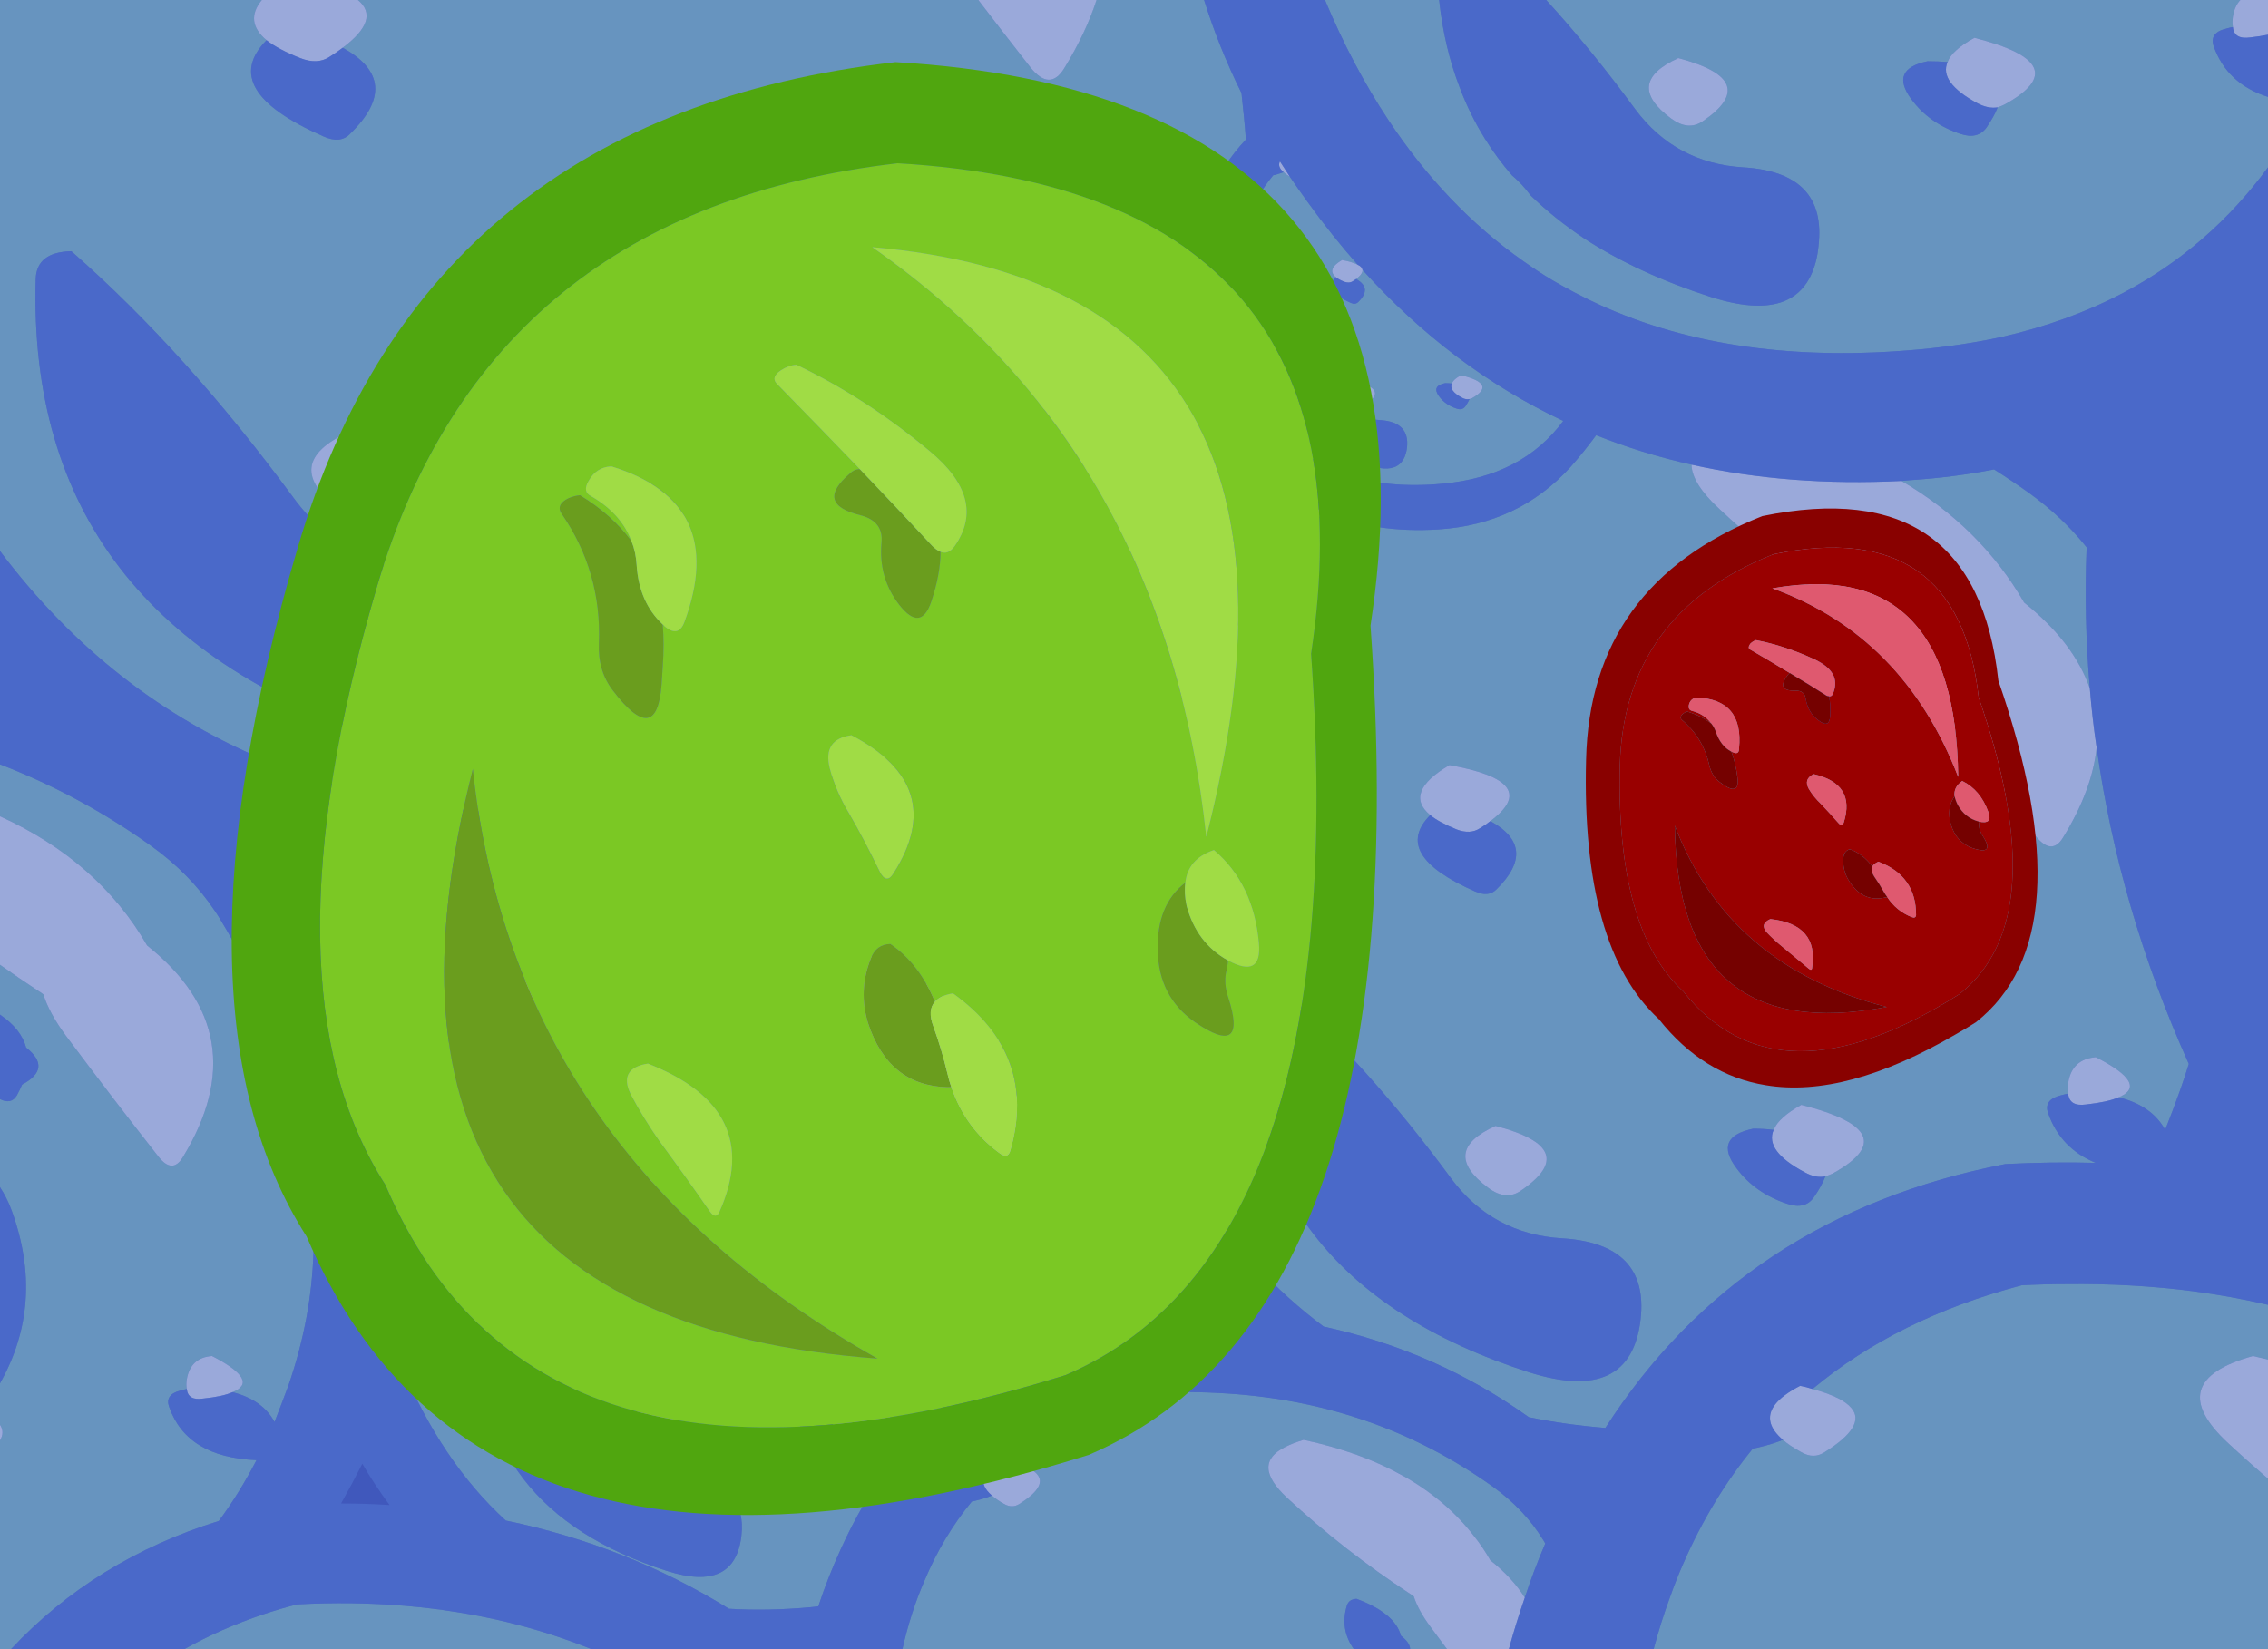 <?xml version="1.0" encoding="utf-8"?>
<!-- Generator: Adobe Illustrator 16.0.0, SVG Export Plug-In . SVG Version: 6.00 Build 0)  -->
<!DOCTYPE svg PUBLIC "-//W3C//DTD SVG 1.1//EN" "http://www.w3.org/Graphics/SVG/1.1/DTD/svg11.dtd">
<svg version="1.1" id="Selected_Items" xmlns="http://www.w3.org/2000/svg" xmlns:xlink="http://www.w3.org/1999/xlink" x="0px"
	 y="0px" width="550px" height="400px" viewBox="0 0 550 400" enable-background="new 0 0 550 400" xml:space="preserve">
<rect fill="#4058BC" width="550" height="400"/>
<g id="thumbnail">
	<g id="Layer_3_1_">
		<path fill-rule="evenodd" clip-rule="evenodd" fill="#8ED0C2" fill-opacity="0.502" d="M486.291,282.341
			c7.447-0.386,14.77-0.482,21.961-0.288c-5.7-2.316-9.556-6.329-11.564-12.049c-0.778-2.186,0.259-3.632,3.108-4.337
			c0.714-0.194,1.299-0.32,1.75-0.389c-0.192-0.771-0.192-1.638,0-2.602c0.585-3.855,2.819-5.943,6.706-6.266
			c8.68,4.436,10.528,7.682,5.54,9.737c5.375,1.348,9.133,3.983,11.271,7.905c1.229-3.086,2.43-6.266,3.597-9.546
			c0.776-2.183,1.49-4.337,2.14-6.458c-11.274-25.124-18.726-50.699-22.352-76.725c-0.713,6.875-3.4,14.105-8.066,21.688
			c-1.814,3.086-4.018,3.054-6.608-0.098c-8.032-10.343-16.229-21.14-24.587-32.387c-3.045-4.049-5.087-7.775-6.121-11.179
			c-0.518-0.388-1.004-0.741-1.457-1.063c-16.066-10.474-30.937-22.071-44.604-34.794c-4.471-4.115-6.739-7.711-6.804-10.798
			c-8.032-1.799-15.741-4.175-23.129-7.133c-1.879,2.572-3.951,5.142-6.218,7.711c-8.423,9.256-19.081,14.298-31.972,15.133
			c-10.172,0.644-19.305-0.705-27.405-4.048c-0.58,0.386-1.229,0.804-1.943,1.255c-1.23,0.834-2.523,1.091-3.887,0.771
			c-9.976,18.827-23.03,37.173-39.161,55.036c-0.066,0.129-0.162,0.226-0.291,0.29c-4.082,19.022-6.286,37.658-6.608,55.906
			c-0.065,0.517-0.099,0.998-0.099,1.445c0,4.949,1.036,10.025,3.111,15.232c5.117,12.98,11.109,24.579,17.978,34.795
			c8.68,13.109,18.818,24.003,30.415,32.679c18.27,3.981,34.855,11.309,49.756,21.976c5.962,1.221,12.147,2.09,18.561,2.604
			C411.399,311.965,443.726,290.63,486.291,282.341z M438.673,162.723c0.517-1.545,1.686-2.38,3.499-2.508
			c9.328,3.472,14.737,7.97,16.229,13.494c4.726,3.663,4.372,6.94-1.07,9.832c-0.388,0.838-0.874,1.802-1.458,2.892
			c-1.166,1.927-2.949,2.121-5.345,0.578C439.839,180.073,435.887,171.974,438.673,162.723z M425.165,273.762
			c1.748,0,3.401,0.098,4.956,0.292c0.778-1.994,3.015-4.018,6.706-6.075c17.296,4.371,19.824,9.93,7.578,16.678
			c-0.58,0.256-1.165,0.481-1.748,0.672c-0.583,1.543-1.523,3.246-2.818,5.111c-1.424,1.99-3.564,2.504-6.413,1.54
			c-5.248-1.733-9.363-4.626-12.343-8.675C417.325,278.291,418.688,275.111,425.165,273.762z M368.802,288.8
			c-2.396,1.67-5.02,1.446-7.87-0.676c-7.968-5.91-7.387-10.924,1.75-15.034C376.802,276.751,378.845,281.988,368.802,288.8z
			 M351.507,185.564c15.156,2.702,18.463,7.229,9.91,13.593c7.84,4.306,8.325,9.833,1.458,16.58
			c-1.298,1.284-3.014,1.445-5.151,0.482c-13.604-5.978-17.233-12.149-10.883-18.508C342.434,194.049,343.99,190,351.507,185.564z
			 M397.858,319.933c-1.556,13.816-10.56,18.12-27.015,12.919c-46.971-15.103-69.807-44.821-68.511-89.161
			c0.064-3.474,2.333-5.271,6.802-5.401c14.771,12.982,29.024,28.823,42.759,47.521c6.737,9.062,15.775,13.913,27.112,14.557
			C392.936,301.267,399.218,307.789,397.858,319.933z"/>
		<path fill-rule="evenodd" clip-rule="evenodd" fill="#8ED0C2" fill-opacity="0.502" d="M75.521,289.088
			c-0.194-1.992-0.422-3.95-0.681-5.878c-2.981-21.72-10.204-41.93-21.67-60.631c-0.389-0.643-0.811-1.284-1.264-1.928
			c-3.951-5.849-9.004-10.989-15.159-15.424C25.233,196.983,12.978,190.386,0,185.389v12.6c15.94,7.267,27.843,17.705,35.679,31.337
			c17.945,14.265,20.829,31.393,8.648,51.375c-1.685,2.765-3.659,2.699-5.927-0.192c-7.322-9.317-14.771-19.052-22.351-29.207
			c-2.722-3.662-4.567-7.035-5.539-10.121c-0.39-0.319-0.811-0.607-1.263-0.864c-3.136-2.055-6.211-4.165-9.247-6.313v12.092
			c3.429,2.339,5.545,5.006,6.331,8.005c4.275,3.342,3.952,6.329-0.972,8.963c-0.325,0.77-0.745,1.64-1.264,2.604
			c-0.913,1.526-2.278,1.831-4.095,0.917v21.362c1.129,1.729,2.088,3.606,2.832,5.673C8.283,308.581,7.323,322.541,0,335.51v10.06
			c0.797,1.204,0.801,2.473,0,3.806V400h2.671c13.563-14.481,30.359-24.852,50.401-31.102c3.368-4.561,6.415-9.478,9.135-14.748
			c-11.273-0.449-18.333-4.753-21.185-12.916c-0.713-1.992,0.194-3.308,2.721-3.952c0.647-0.193,1.167-0.319,1.555-0.386
			c-0.13-0.704-0.13-1.476,0-2.312c0.583-3.535,2.624-5.43,6.122-5.689c7.838,4.05,9.491,6.974,4.957,8.775
			c4.859,1.22,8.26,3.63,10.204,7.229c1.102-2.829,2.202-5.721,3.304-8.675c1.943-5.594,3.432-11.215,4.47-16.868
			C76.168,309.396,76.557,299.305,75.521,289.088z"/>
		<path fill-rule="evenodd" clip-rule="evenodd" fill="#8ED0C2" fill-opacity="0.502" d="M492.022,119.537
			c-2.787-1.991-5.604-3.886-8.453-5.685c-6.545,1.284-13.313,2.151-20.31,2.603c-0.713,0.063-1.427,0.127-2.14,0.19
			c12.83,7.521,22.74,17.351,29.736,29.498c8.032,6.425,13.347,13.365,15.938,20.818c-0.972-11.308-1.231-22.715-0.775-34.219
			C502.131,127.86,497.466,123.459,492.022,119.537z"/>
		<path fill-rule="evenodd" clip-rule="evenodd" fill="#8ED0C2" fill-opacity="0.502" d="M325.462,63.053
			c1.686,0.322,2.946,0.708,3.788,1.159c-4.209-4.757-8.26-9.834-12.146-15.229c-1.491-2.058-2.916-4.082-4.274-6.075l-0.099-0.096
			c-0.646-0.386-1.132-0.738-1.459-1.058c-0.518,0.19-1.198,0.416-2.038,0.672c-0.194,0-0.356,0.033-0.485,0.099
			c-2.854,3.405-5.086,7.422-6.707,12.049c-0.776,2.055-1.424,4.208-1.944,6.458c-1.489,6.811-2.3,13.495-2.429,20.049v0.094
			c0,1.671,0.356,3.374,1.07,5.108c5.182,13.111,12.926,22.106,23.224,26.989c1.362,0.644,2.756,1.223,4.18,1.738
			c6.866,2.376,14.737,3.147,23.614,2.311c12.892-1.157,22.674-6.232,29.347-15.229c-18.141-8.546-34.368-20.755-48.685-36.628
			c0.062,0.644-0.454,1.382-1.555,2.217c2.657,1.479,2.815,3.342,0.485,5.59c-0.455,0.452-1.036,0.515-1.75,0.193
			c-4.6-2.055-5.83-4.145-3.693-6.265C322.416,65.914,322.934,64.532,325.462,63.053z M350.437,92.934
			c0.583,0,1.132,0.033,1.649,0.096c0.259-0.706,1.007-1.38,2.236-2.024c5.896,1.415,6.769,3.28,2.623,5.591
			c-0.193,0.065-0.387,0.129-0.58,0.193c-0.262,0.578-0.584,1.159-0.973,1.735c-0.52,0.708-1.232,0.901-2.139,0.581
			c-1.812-0.581-3.24-1.575-4.276-2.99C347.748,94.446,348.234,93.385,350.437,92.934z M329.25,92.647
			c4.795,1.284,5.475,3.084,2.042,5.396c-0.777,0.515-1.651,0.419-2.623-0.289C325.947,95.762,326.142,94.06,329.25,92.647z
			 M325.655,96.984c1.229,1.669,2.688,2.923,4.374,3.757c1.423,0.708,3.014,1.094,4.762,1.157c4.728,0.322,6.864,2.539,6.413,6.653
			c-0.583,4.69-3.63,6.136-9.133,4.337c-3.111-0.964-5.896-2.122-8.359-3.473c-10.3-5.717-15.256-14.618-14.869-26.697
			c0-1.157,0.779-1.768,2.335-1.834C316.165,85.256,320.99,90.62,325.655,96.984z"/>
		<path fill-rule="evenodd" clip-rule="evenodd" fill="#8ED0C2" fill-opacity="0.502" d="M326.627,389.43
			c0.322-1.027,1.102-1.574,2.333-1.636c6.22,2.31,9.814,5.302,10.786,8.963c1.479,1.138,2.209,2.218,2.212,3.243h8.955
			c-1.321-1.77-2.646-3.559-3.976-5.365c-2.01-2.697-3.369-5.171-4.082-7.423c-0.323-0.256-0.646-0.481-0.973-0.674
			c-10.689-7.003-20.601-14.748-29.733-23.229c-5.896-5.462-6.059-9.573-0.485-12.337c1.229-0.644,2.72-1.222,4.467-1.734
			c18.66,3.982,32.46,11.791,41.399,23.422c1.424,1.8,2.722,3.728,3.887,5.783c3.561,2.828,6.347,5.848,8.357,9.06
			c1.426-4.367,3.077-8.74,4.955-13.109c-0.128-0.32-0.292-0.608-0.485-0.867c-2.979-4.884-6.996-9.157-12.048-12.821
			c-19.501-14.006-41.757-21.619-66.763-22.844c-3.369-0.189-6.802-0.256-10.301-0.189c-2.074,0-4.145,0.062-6.219,0.189
			c-9.006,2.38-17.006,5.688-24.004,9.932c-3.434,1.989-6.639,4.237-9.619,6.747c8.488,2.31,9.133,5.718,1.943,10.215
			c-1.165,0.771-2.43,0.771-3.79,0c-1.232-0.706-2.204-1.38-2.916-2.021c-1.038,0.449-2.367,0.864-3.984,1.252
			c-0.327,0.063-0.617,0.127-0.875,0.193c-4.663,5.654-8.488,12.049-11.466,19.178c-2.245,5.131-4.025,10.686-5.369,16.645h109.485
			C326.031,396.771,325.464,393.249,326.627,389.43z"/>
		<path fill-rule="evenodd" clip-rule="evenodd" fill="#8ED0C2" fill-opacity="0.502" d="M241.791,256.703
			c0.778,0.642,1.556,1.316,2.334,2.022c-2.334-7.323-4.05-14.716-5.151-22.17c-7.258-4.82-14.835-8.802-22.74-11.953
			c-4.147,1.737-8.357,3.278-12.633,4.63C221.482,234.371,234.212,243.528,241.791,256.703z"/>
		<path fill-rule="evenodd" clip-rule="evenodd" fill="#8ED0C2" fill-opacity="0.502" d="M122.653,368.803
			c19.564,4.051,37.607,11.18,54.127,21.4c6.282,0.382,12.925,0.257,19.921-0.388c0.582-0.063,1.165-0.126,1.75-0.194
			c1.488-4.56,3.303-9.188,5.44-13.877c13.54-29.881,35.86-48.582,66.957-56.1c0.388-2.827,0.615-5.655,0.68-8.48
			c-0.52-0.708-1.036-1.417-1.556-2.123c-6.544-9.062-12.113-18.22-16.714-27.47c-0.649,4.111-2.365,8.448-5.151,13.012
			c-1.229,2.056-2.688,2.022-4.373-0.099c-5.377-6.874-10.849-14.071-16.421-21.589c-2.008-2.698-3.371-5.173-4.081-7.423
			c-0.326-0.257-0.649-0.482-0.972-0.676c-10.689-7.004-20.603-14.747-29.738-23.229c-3.367-3.149-4.859-5.848-4.47-8.099
			c-9.655,2.188-19.726,3.599-30.222,4.243c-8.681,0.515-17.137,0.676-25.365,0.482c-0.387,1.413-2.008,3.02-4.859,4.819
			c-1.166,0.771-2.43,0.771-3.789,0c-1.229-0.708-2.202-1.382-2.915-2.026c-1.036,0.453-2.365,0.868-3.986,1.256
			c-0.323,0.062-0.615,0.126-0.873,0.19c-6.416,7.777-11.274,16.998-14.577,27.663c2.851,20.95,1.423,41.226-4.276,60.825
			C103.734,346.666,112.222,359.293,122.653,368.803z M207.002,267.688c0.324-1.026,1.103-1.572,2.333-1.638
			c6.218,2.313,9.814,5.301,10.786,8.967c3.174,2.439,2.948,4.625-0.681,6.554c-0.258,0.575-0.581,1.219-0.972,1.927
			c-0.777,1.284-1.976,1.414-3.595,0.385C207.746,279.255,205.121,273.859,207.002,267.688z M197.966,341.717
			c1.166,0,2.266,0.065,3.303,0.191c0.52-1.346,2.008-2.697,4.472-4.048c11.528,2.893,13.214,6.588,5.052,11.086
			c-0.389,0.191-0.778,0.354-1.166,0.481c-0.391,1.029-1.006,2.154-1.849,3.373c-0.972,1.35-2.395,1.706-4.274,1.062
			c-3.5-1.157-6.252-3.085-8.26-5.782C192.781,344.738,193.688,342.617,197.966,341.717z M160.454,351.741
			c-1.621,1.094-3.367,0.933-5.246-0.481c-5.314-3.92-4.924-7.262,1.166-10.025C165.765,343.679,167.127,347.18,160.454,351.741z
			 M148.892,282.919c10.105,1.8,12.307,4.819,6.607,9.061c5.248,2.893,5.57,6.588,0.971,11.085
			c-0.841,0.838-1.975,0.932-3.401,0.288c-9.07-3.982-11.5-8.093-7.288-12.337C142.865,288.574,143.899,285.876,148.892,282.919z
			 M116.142,321.666c0.062-2.31,1.589-3.499,4.569-3.564c9.846,8.61,19.336,19.149,28.472,31.618
			c4.47,6.039,10.494,9.283,18.074,9.732c9.266,0.578,13.441,4.916,12.537,13.013c-1.039,9.189-7.03,12.05-17.979,8.581
			C130.522,371.02,115.301,351.227,116.142,321.666z"/>
		<path fill-rule="evenodd" clip-rule="evenodd" fill="#8ED0C2" fill-opacity="0.502" d="M292.615,48.402
			c2.527-5.654,5.702-10.504,9.523-14.553c-0.13-1.928-0.292-3.825-0.485-5.689c-0.193-1.862-0.389-3.726-0.585-5.589
			c-3.686-7.44-6.698-14.965-9.063-22.57h-26.111c-1.726,5.336-4.308,10.833-7.777,16.498c-2.331,3.856-5.086,3.792-8.26-0.193
			c-4.176-5.33-8.381-10.769-12.612-16.305H86.803c3.722,3.093,2.496,6.952-3.702,11.582c9.912,5.462,10.495,12.435,1.749,20.916
			c-1.554,1.608-3.692,1.801-6.413,0.581c-17.104-7.521-21.704-15.295-13.8-23.328C61.018,6.709,60.653,3.458,63.5,0H0v133.657
			c35.374,46.976,86.944,68.107,154.722,63.378c2.006-0.126,4.081-0.288,6.218-0.482c0.389-0.064,0.778-0.094,1.165-0.094
			c33.494-3.214,61.287-13.595,83.379-31.137c15.224-12.078,27.76-27.567,37.606-46.457c-5.439-0.193-10.204-1.063-14.284-2.603
			c-7.581-2.829-12.667-7.97-15.256-15.422c-0.972-2.765,0.323-4.564,3.887-5.401c0.841-0.255,1.555-0.449,2.137-0.578
			c-0.193-0.964-0.193-2.055,0-3.278c0.778-4.883,3.595-7.485,8.454-7.807c10.948,5.591,13.282,9.639,6.998,12.145
			c2.85,0.774,5.377,1.801,7.579,3.084c2.851,1.8,5.054,4.114,6.609,6.94c1.229-3.019,2.429-6.104,3.594-9.251
			C284.97,81.529,284.906,65.432,292.615,48.402z M84.753,104.696c17.751,4.625,20.31,11.245,7.677,19.854
			c-3.046,2.057-6.35,1.768-9.913-0.865C72.475,116.229,73.222,109.898,84.753,104.696z M128.97,163.781
			c-1.944,17.35-13.282,22.748-34.013,16.192C35.809,161.018,7.044,123.586,8.663,67.68c0.129-4.369,3.013-6.619,8.649-6.748
			c18.592,16.324,36.539,36.246,53.836,59.762c8.422,11.44,19.791,17.576,34.108,18.413
			C122.813,140.198,130.718,148.424,128.97,163.781z M187.567,119.249c-0.714,0.388-1.425,0.708-2.139,0.964
			c-0.777,1.928-1.944,4.048-3.496,6.364c-1.881,2.569-4.601,3.243-8.166,2.021c-6.607-2.184-11.791-5.847-15.548-10.989
			c-4.664-6.295-2.948-10.311,5.151-12.049c2.202,0,4.276,0.13,6.22,0.386c0.972-2.504,3.79-5.043,8.455-7.615
			C199.811,103.795,202.984,110.767,187.567,119.249z"/>
		<path fill-rule="evenodd" clip-rule="evenodd" fill="#8ED0C2" fill-opacity="0.502" d="M550,358.661
			c-3.254-2.797-6.454-5.646-9.583-8.56c-10.883-10.021-8.909-17.09,5.93-21.206c1.239,0.265,2.442,0.559,3.653,0.846v-13.267
			c-5.936-1.368-11.979-2.466-18.135-3.289c-9.977-1.284-20.213-1.862-30.706-1.733c-3.629,0-7.259,0.094-10.885,0.287
			c-20.149,5.334-37.059,13.721-50.728,25.157c4.794,1.286,7.938,2.828,9.427,4.63c2.462,2.892,0.291,6.456-6.512,10.696
			c-1.749,1.158-3.629,1.158-5.635,0c-1.882-1.027-3.369-2.021-4.471-2.985c-1.556,0.642-3.531,1.252-5.929,1.828
			c-0.519,0.13-0.972,0.227-1.358,0.29c-6.674,8.163-12.279,17.416-16.813,27.763c-1.165,2.634-2.235,5.332-3.207,8.094
			c-1.526,4.114-2.862,8.385-4.038,12.788H550V358.661z"/>
		<path fill-rule="evenodd" clip-rule="evenodd" fill="#8ED0C2" fill-opacity="0.502" d="M122.749,393.383
			c-15.871-3.791-32.781-5.207-50.726-4.243c-2.786,0.708-5.508,1.514-8.163,2.41c-6.918,2.322-13.299,5.149-19.175,8.45h98.779
			C136.764,397.313,129.861,395.101,122.749,393.383z"/>
		<path fill-rule="evenodd" clip-rule="evenodd" fill="#8ED0C2" fill-opacity="0.502" d="M536.823,11.196
			c-0.714-2.185,0.292-3.599,3.012-4.241c0.647-0.193,1.197-0.321,1.653-0.386c-0.134-0.771-0.134-1.606,0-2.506
			c0.264-1.728,0.876-3.069,1.801-4.063H374.966c7.322,8.028,14.501,16.83,21.532,26.425c6.543,8.804,15.32,13.528,26.335,14.171
			c13.476,0.835,19.533,7.164,18.171,18.989c-0.129,1.413-0.356,2.729-0.68,3.95c-2.722,10.217-11.209,13.045-25.459,8.482
			c-11.727-3.79-21.899-8.482-30.515-14.071c-4.925-3.28-9.328-6.813-13.216-10.603c-1.298-1.801-2.786-3.406-4.472-4.819
			c-2.461-2.829-4.663-5.816-6.606-8.964c-2.397-3.855-4.405-7.938-6.026-12.243c-2.547-6.58-4.223-13.685-5.028-21.317h-27.688
			c4.472,10.685,9.577,20.365,15.323,29.029c9.263,14.008,20.149,25.415,32.651,34.219c2.333,1.669,4.729,3.245,7.191,4.721
			c3.629,2.121,7.385,4.081,11.272,5.882c21.897,10.022,47.843,13.654,77.839,10.89c6.866-0.642,13.441-1.639,19.728-2.986
			c10.754-2.443,20.601-6.01,29.54-10.702c13.94-7.358,25.648-17.517,35.142-30.449V23.501
			C543.398,21.416,539.002,17.32,536.823,11.196z M412.921,29.413c-2.332,1.608-4.893,1.383-7.677-0.672
			c-7.712-5.72-7.127-10.604,1.748-14.652C420.661,17.687,422.639,22.795,412.921,29.413z M486.097,25.367
			c-0.52,0.256-1.07,0.482-1.653,0.672c-0.583,1.479-1.489,3.118-2.72,4.918c-1.427,1.928-3.499,2.441-6.222,1.54
			c-5.053-1.668-9.036-4.464-11.951-8.385c-3.629-4.883-2.333-7.968,3.887-9.253c1.748,0,3.368,0.064,4.859,0.193
			c0.711-1.928,2.882-3.888,6.512-5.881C495.586,13.413,498.017,18.811,486.097,25.367z"/>
		<path fill-rule="evenodd" clip-rule="evenodd" fill="#F3FAF8" fill-opacity="0.502" d="M155.206,351.262
			c1.881,1.414,3.629,1.573,5.248,0.481c6.673-4.563,5.311-8.064-4.081-10.509C150.284,344,149.894,347.342,155.206,351.262z"/>
		<path fill-rule="evenodd" clip-rule="evenodd" fill="#F3FAF8" fill-opacity="0.502" d="M185.428,120.213
			c0.713-0.257,1.427-0.579,2.139-0.963c15.417-8.482,12.244-15.456-9.524-20.917c-4.664,2.57-7.481,5.108-8.453,7.615
			c-1.813,4.241,1.36,8.545,9.522,12.916C181.313,120.086,183.42,120.535,185.428,120.213z"/>
		<path fill-rule="evenodd" clip-rule="evenodd" fill="#F3FAF8" fill-opacity="0.502" d="M148.89,282.919
			c-4.99,2.959-6.024,5.657-3.109,8.099c0.972,0.77,2.397,1.54,4.276,2.312c1.49,0.58,2.752,0.516,3.789-0.192
			c0.649-0.386,1.2-0.771,1.653-1.155C161.198,287.738,158.997,284.72,148.89,282.919z"/>
		<path fill-rule="evenodd" clip-rule="evenodd" fill="#F3FAF8" fill-opacity="0.502" d="M84.752,104.694
			c-11.53,5.205-12.277,11.537-2.235,18.989c3.562,2.636,6.867,2.925,9.913,0.868C105.063,115.939,102.504,109.321,84.752,104.694z"
			/>
		<path fill-rule="evenodd" clip-rule="evenodd" fill="#F3FAF8" fill-opacity="0.502" d="M123.819,243.015
			c1.359,0.772,2.623,0.772,3.789,0c2.851-1.8,4.472-3.404,4.859-4.819c-4.601-0.192-9.133-0.451-13.605-0.772
			c-0.064,1.156,0.617,2.347,2.042,3.565C121.617,241.633,122.589,242.309,123.819,243.015z"/>
		<path fill-rule="evenodd" clip-rule="evenodd" fill="#F3FAF8" fill-opacity="0.502" d="M205.738,337.86
			c-2.462,1.352-3.95,2.7-4.47,4.05c-0.972,2.25,0.713,4.531,5.053,6.844c1.167,0.642,2.27,0.868,3.304,0.674
			c0.39-0.126,0.779-0.288,1.167-0.481C218.954,344.45,217.269,340.753,205.738,337.86z"/>
		<path fill-rule="evenodd" clip-rule="evenodd" fill="#F3FAF8" fill-opacity="0.502" d="M243.734,294.484
			c1.686,2.123,3.144,2.154,4.373,0.099c2.787-4.562,4.504-8.898,5.151-13.012c-3.693-7.584-6.738-15.197-9.135-22.844
			c-0.776-0.708-1.554-1.384-2.332-2.026c-7.579-13.173-20.309-22.33-38.19-27.471c-5.054,1.672-10.236,3.083-15.548,4.241
			c-0.389,2.249,1.103,4.949,4.47,8.097c9.135,8.483,19.046,16.225,29.736,23.229c0.325,0.194,0.647,0.418,0.972,0.677
			c0.713,2.248,2.074,4.721,4.083,7.421C232.885,280.415,238.359,287.612,243.734,294.484z"/>
		<path fill-rule="evenodd" clip-rule="evenodd" fill="#F3FAF8" fill-opacity="0.502" d="M243.248,354.055
			c-5.311,2.764-6.218,5.656-2.72,8.676c0.712,0.642,1.684,1.317,2.916,2.025c1.36,0.771,2.623,0.771,3.79,0
			c7.19-4.499,6.544-7.905-1.943-10.219C244.642,354.346,243.962,354.183,243.248,354.055z"/>
		<path fill-rule="evenodd" clip-rule="evenodd" fill="#F3FAF8" fill-opacity="0.502" d="M0,345.569v3.807
			C0.801,348.043,0.797,346.774,0,345.569z"/>
		<path fill-rule="evenodd" clip-rule="evenodd" fill="#F3FAF8" fill-opacity="0.502" d="M51.421,328.897
			c-3.498,0.256-5.54,2.152-6.122,5.688c-0.13,0.834-0.13,1.604,0,2.312c0.195,1.928,1.522,2.7,3.984,2.315
			c3.174-0.319,5.539-0.835,7.094-1.543C60.912,335.869,59.259,332.947,51.421,328.897z"/>
		<path fill-rule="evenodd" clip-rule="evenodd" fill="#F3FAF8" fill-opacity="0.502" d="M35.678,229.328
			C27.843,215.692,15.939,205.254,0,197.986v36.016c3.036,2.147,6.111,4.258,9.247,6.312c0.453,0.261,0.874,0.549,1.263,0.868
			c0.972,3.086,2.817,6.459,5.539,10.121c7.58,10.153,15.029,19.89,22.351,29.205c2.267,2.892,4.243,2.959,5.927,0.194
			C56.507,260.717,53.624,243.593,35.678,229.328z"/>
		<path fill-rule="evenodd" clip-rule="evenodd" fill="#F3FAF8" fill-opacity="0.502" d="M546.345,328.897
			c-14.835,4.112-16.811,11.182-5.928,21.206c3.129,2.913,6.329,5.761,9.583,8.558v-28.918
			C548.788,329.456,547.584,329.162,546.345,328.897z"/>
		<path fill-rule="evenodd" clip-rule="evenodd" fill="#F3FAF8" fill-opacity="0.502" d="M484.443,26.04
			c0.583-0.192,1.134-0.417,1.651-0.674c11.922-6.556,9.491-11.953-7.288-16.195c-3.628,1.993-5.799,3.953-6.51,5.881
			c-1.426,3.276,1.004,6.618,7.288,10.023C481.333,25.976,482.954,26.296,484.443,26.04z"/>
		<path fill-rule="evenodd" clip-rule="evenodd" fill="#F3FAF8" fill-opacity="0.502" d="M506.794,166.962
			c-2.591-7.456-7.905-14.396-15.938-20.821c-6.996-12.145-16.908-21.977-29.736-29.495c-18.139,0.9-35.114-0.416-50.921-3.952
			c0.064,3.084,2.333,6.683,6.804,10.795c13.668,12.724,28.538,24.324,44.604,34.797c0.453,0.322,0.939,0.675,1.457,1.06
			c1.034,3.407,3.076,7.133,6.121,11.182c8.358,11.247,16.555,22.039,24.587,32.386c2.593,3.147,4.794,3.182,6.608,0.098
			c4.664-7.583,7.354-14.812,8.064-21.688C507.734,176.568,507.184,171.782,506.794,166.962z"/>
		<path fill-rule="evenodd" clip-rule="evenodd" fill="#F3FAF8" fill-opacity="0.502" d="M508.252,256.411
			c-3.887,0.324-6.123,2.41-6.706,6.266c-0.192,0.964-0.192,1.833,0,2.604c0.194,2.122,1.651,2.987,4.373,2.604
			c3.499-0.388,6.124-0.964,7.871-1.735C518.78,264.091,516.934,260.847,508.252,256.411z"/>
		<path fill-rule="evenodd" clip-rule="evenodd" fill="#F3FAF8" fill-opacity="0.502" d="M543.289,0
			c-0.926,0.994-1.538,2.335-1.803,4.063c-0.132,0.9-0.132,1.735,0,2.506c0.195,2.056,1.619,2.892,4.275,2.506
			c1.597-0.183,3.005-0.403,4.238-0.658V0H543.289z"/>
		<path fill-rule="evenodd" clip-rule="evenodd" fill="#F3FAF8" fill-opacity="0.502" d="M64.637,9.75
			c1.879,1.478,4.6,2.923,8.163,4.337c2.788,1.092,5.15,0.996,7.094-0.289c1.23-0.772,2.299-1.511,3.208-2.217
			C89.299,6.952,90.526,3.093,86.804,0H63.5C60.652,3.458,61.018,6.709,64.637,9.75z"/>
		<path fill-rule="evenodd" clip-rule="evenodd" fill="#F3FAF8" fill-opacity="0.502" d="M249.857,16.305
			c3.173,3.984,5.927,4.049,8.26,0.193c3.468-5.663,6.064-11.162,7.791-16.498h-28.663C241.476,5.536,245.681,10.975,249.857,16.305
			z"/>
		<path fill-rule="evenodd" clip-rule="evenodd" fill="#F3FAF8" fill-opacity="0.502" d="M312.73,42.812l0.099,0.096
			c-0.843-1.286-1.653-2.538-2.43-3.759c-0.454,0.835-0.164,1.703,0.872,2.602C311.599,42.073,312.085,42.426,312.73,42.812z"/>
		<path fill-rule="evenodd" clip-rule="evenodd" fill="#F3FAF8" fill-opacity="0.502" d="M369.774,387.502
			c-2.009-3.212-4.797-6.231-8.357-9.06c-1.167-2.058-2.463-3.985-3.887-5.783c-8.941-11.631-22.739-19.439-41.399-23.424
			c-1.747,0.517-3.238,1.093-4.469,1.736c-5.571,2.762-5.408,6.875,0.485,12.339c9.135,8.48,19.046,16.225,29.735,23.228
			c0.327,0.193,0.649,0.418,0.973,0.676c0.713,2.25,2.074,4.724,4.082,7.423c1.33,1.806,2.654,3.594,3.976,5.363h14.995
			C367.036,395.853,368.318,391.688,369.774,387.502z"/>
		<path fill-rule="evenodd" clip-rule="evenodd" fill="#F3FAF8" fill-opacity="0.502" d="M265.113,98.139
			c4.407-0.515,7.709-1.252,9.913-2.216c6.284-2.506,3.95-6.554-6.998-12.145c-4.859,0.322-7.675,2.923-8.454,7.807
			c-0.193,1.22-0.193,2.314,0,3.278C259.833,97.498,261.682,98.588,265.113,98.139z"/>
		<path fill-rule="evenodd" clip-rule="evenodd" fill="#F3FAF8" fill-opacity="0.502" d="M328.667,97.754
			c0.972,0.707,1.848,0.804,2.625,0.289c3.435-2.314,2.753-4.113-2.042-5.398C326.142,94.061,325.947,95.763,328.667,97.754z"/>
		<path fill-rule="evenodd" clip-rule="evenodd" fill="#F3FAF8" fill-opacity="0.502" d="M439.547,336.896
			c-0.973-0.32-1.975-0.576-3.013-0.77c-5.699,2.954-8.064,6.008-7.093,9.157c0.388,1.285,1.359,2.604,2.915,3.951
			c1.102,0.964,2.589,1.962,4.471,2.989c2.006,1.156,3.886,1.156,5.635,0c6.803-4.242,8.974-7.809,6.512-10.7
			C447.484,339.725,444.341,338.185,439.547,336.896z"/>
		<path fill-rule="evenodd" clip-rule="evenodd" fill="#F3FAF8" fill-opacity="0.502" d="M362.68,273.088
			c-9.135,4.114-9.718,9.123-1.748,15.038c2.851,2.12,5.474,2.346,7.87,0.674C378.845,281.988,376.802,276.751,362.68,273.088z"/>
		<path fill-rule="evenodd" clip-rule="evenodd" fill="#F3FAF8" fill-opacity="0.502" d="M406.992,14.088
			c-8.875,4.049-9.46,8.933-1.748,14.651c2.784,2.056,5.345,2.281,7.677,0.674C422.639,22.795,420.661,17.687,406.992,14.088z"/>
		<path fill-rule="evenodd" clip-rule="evenodd" fill="#F3FAF8" fill-opacity="0.502" d="M436.827,267.979
			c-3.693,2.058-5.928,4.081-6.706,6.073c-1.492,3.407,1.036,6.845,7.58,10.312c1.749,0.964,3.402,1.288,4.956,0.964
			c0.583-0.192,1.166-0.414,1.748-0.674C456.651,277.906,454.123,272.35,436.827,267.979z"/>
		<path fill-rule="evenodd" clip-rule="evenodd" fill="#F3FAF8" fill-opacity="0.502" d="M319.532,125.61
			c0.714-0.449,1.361-0.867,1.943-1.253c-1.294-0.578-2.589-1.189-3.887-1.832c-0.646,1.286-1.295,2.57-1.943,3.856
			C317.007,126.704,318.302,126.445,319.532,125.61z"/>
		<path fill-rule="evenodd" clip-rule="evenodd" fill="#F3FAF8" fill-opacity="0.502" d="M356.363,96.791
			c0.195-0.064,0.389-0.13,0.582-0.193c4.146-2.314,3.272-4.176-2.623-5.591c-1.229,0.644-1.978,1.316-2.236,2.024
			c-0.516,1.157,0.327,2.313,2.529,3.47C355.198,96.822,355.781,96.919,356.363,96.791z"/>
		<path fill-rule="evenodd" clip-rule="evenodd" fill="#F3FAF8" fill-opacity="0.502" d="M329.25,64.21
			c-0.84-0.449-2.103-0.834-3.788-1.156c-2.528,1.478-3.044,2.86-1.557,4.145c0.456,0.385,1.168,0.771,2.14,1.157
			c0.776,0.256,1.425,0.225,1.942-0.097c0.325-0.193,0.617-0.385,0.876-0.578c1.101-0.835,1.617-1.573,1.555-2.217
			C330.353,64.951,329.964,64.532,329.25,64.21z"/>
		<path fill-rule="evenodd" clip-rule="evenodd" fill="#F3FAF8" fill-opacity="0.502" d="M346.841,197.711
			c1.424,1.156,3.561,2.312,6.413,3.469c2.204,0.838,4.081,0.738,5.636-0.288c0.972-0.579,1.813-1.157,2.527-1.735
			c8.551-6.363,5.246-10.893-9.912-13.593C343.99,190,342.434,194.048,346.841,197.711z"/>
		<path fill-rule="evenodd" clip-rule="evenodd" fill="#557BD5" fill-opacity="0.502" d="M323.712,109.416
			c2.46,1.351,5.248,2.509,8.359,3.473c5.503,1.799,8.55,0.353,9.133-4.337c0.451-4.115-1.686-6.331-6.413-6.653
			c-1.748-0.063-3.339-0.449-4.762-1.157c-1.686-0.834-3.145-2.087-4.374-3.757c-4.665-6.364-9.49-11.729-14.478-16.1
			c-1.556,0.066-2.335,0.677-2.335,1.834C308.456,94.798,313.412,103.699,323.712,109.416z"/>
		<path fill-rule="evenodd" clip-rule="evenodd" fill="#557BD5" fill-opacity="0.502" d="M327.599,73.463
			c0.714,0.322,1.295,0.259,1.75-0.193c2.33-2.248,2.168-4.111-0.485-5.59c-0.263,0.193-0.551,0.388-0.876,0.581
			c-0.518,0.32-1.166,0.352-1.942,0.094c-0.972-0.386-1.686-0.769-2.14-1.157C321.769,69.318,322.999,71.408,327.599,73.463z"/>
		<path fill-rule="evenodd" clip-rule="evenodd" fill="#557BD5" fill-opacity="0.502" d="M353.254,99.105
			c0.906,0.32,1.619,0.127,2.139-0.581c0.389-0.576,0.711-1.157,0.973-1.735c-0.584,0.129-1.167,0.033-1.75-0.287
			c-2.205-1.159-3.047-2.315-2.529-3.472c-0.518-0.063-1.066-0.096-1.649-0.096c-2.202,0.451-2.688,1.512-1.459,3.181
			C350.014,97.53,351.438,98.524,353.254,99.105z"/>
		<path fill-rule="evenodd" clip-rule="evenodd" fill="#557BD5" fill-opacity="0.502" d="M173.767,128.598
			c3.564,1.222,6.284,0.548,8.166-2.021c1.552-2.316,2.719-4.437,3.496-6.364c-2.008,0.321-4.115-0.127-6.317-1.347
			c-8.162-4.371-11.339-8.675-9.522-12.918c-1.944-0.256-4.018-0.386-6.22-0.386c-8.099,1.738-9.815,5.753-5.151,12.049
			C161.976,122.751,167.16,126.415,173.767,128.598z"/>
		<path fill-rule="evenodd" clip-rule="evenodd" fill="#557BD5" fill-opacity="0.502" d="M78.437,33.078
			c2.721,1.22,4.859,1.027,6.413-0.581c8.747-8.482,8.164-15.453-1.749-20.917c-0.909,0.708-1.977,1.445-3.207,2.219
			c-1.944,1.284-4.31,1.38-7.095,0.289c-3.562-1.415-6.285-2.86-8.163-4.337C56.733,17.783,61.333,25.557,78.437,33.078z"/>
		<path fill-rule="evenodd" clip-rule="evenodd" fill="#557BD5" fill-opacity="0.502" d="M94.957,179.973
			c20.731,6.555,32.069,1.158,34.013-16.192c1.748-15.357-6.157-23.583-23.714-24.674c-14.317-0.837-25.686-6.973-34.108-18.413
			C53.851,97.178,35.904,77.256,17.312,60.932c-5.636,0.129-8.519,2.378-8.649,6.748C7.044,123.586,35.809,161.018,94.957,179.973z"
			/>
		<path fill-rule="evenodd" clip-rule="evenodd" fill="#557BD5" fill-opacity="0.502" d="M360.057,33.56
			c1.943,3.147,4.146,6.135,6.606,8.964c1.686,1.413,3.174,3.019,4.472,4.819c3.888,3.79,8.291,7.323,13.216,10.603
			c8.615,5.589,18.788,10.281,30.515,14.071c14.25,4.563,22.737,1.735,25.459-8.482c0.323-1.22,0.551-2.537,0.68-3.95
			c1.362-11.826-4.695-18.154-18.171-18.989c-11.015-0.644-19.79-5.367-26.335-14.171C389.467,16.831,382.286,8.028,374.964,0
			h-25.962c0.806,7.632,2.481,14.738,5.028,21.318C355.651,25.623,357.659,29.705,360.057,33.56z"/>
		<path fill-rule="evenodd" clip-rule="evenodd" fill="#557BD5" fill-opacity="0.502" d="M475.502,32.497
			c2.723,0.901,4.797,0.388,6.222-1.54c1.23-1.8,2.137-3.439,2.72-4.918c-1.489,0.258-3.11-0.063-4.858-0.964
			c-6.284-3.404-8.714-6.747-7.288-10.021c-1.491-0.129-3.111-0.195-4.859-0.195c-6.22,1.286-7.516,4.371-3.887,9.253
			C466.466,28.033,470.449,30.829,475.502,32.497z"/>
		<path fill-rule="evenodd" clip-rule="evenodd" fill="#557BD5" fill-opacity="0.502" d="M339.746,396.757
			c-0.972-3.661-4.566-6.653-10.786-8.963c-1.229,0.062-2.011,0.608-2.333,1.636c-1.163,3.819-0.596,7.342,1.692,10.57h13.638
			C341.954,398.975,341.225,397.895,339.746,396.757z"/>
		<path fill-rule="evenodd" clip-rule="evenodd" fill="#557BD5" fill-opacity="0.502" d="M450.528,187.01
			c2.396,1.543,4.179,1.35,5.345-0.578c0.584-1.09,1.07-2.054,1.458-2.892c5.442-2.892,5.796-6.169,1.07-9.832
			c-1.492-5.524-6.901-10.022-16.229-13.494c-1.817,0.128-2.982,0.963-3.499,2.508C435.887,171.974,439.839,180.073,450.528,187.01z
			"/>
		<path fill-rule="evenodd" clip-rule="evenodd" fill="#557BD5" fill-opacity="0.502" d="M545.762,9.075
			c-2.656,0.388-4.08-0.449-4.273-2.504c-0.454,0.063-1.006,0.191-1.653,0.384c-2.72,0.644-3.726,2.056-3.012,4.243
			c2.179,6.123,6.575,10.219,13.177,12.304V8.417C548.767,8.671,547.358,8.892,545.762,9.075z"/>
		<path fill-rule="evenodd" clip-rule="evenodd" fill="#557BD5" fill-opacity="0.502" d="M514.858,71.053
			c-8.939,4.692-18.786,8.259-29.54,10.702c-6.286,1.347-12.861,2.344-19.728,2.986c-29.994,2.764-55.941-0.868-77.839-10.89
			c-3.888-1.801-7.647-3.762-11.272-5.882c-2.463-1.476-4.858-3.052-7.191-4.721c-12.505-8.804-23.389-20.211-32.651-34.219
			c-4.571-6.894-8.74-14.43-12.507-22.604c-0.966-2.095-1.895-4.246-2.807-6.425h-29.318c2.365,7.605,5.379,15.129,9.063,22.569
			c0.196,1.864,0.392,3.728,0.585,5.59c0.193,1.865,0.355,3.761,0.485,5.689c-3.821,4.048-6.996,8.898-9.523,14.553
			c-7.709,17.03-7.646,33.127,0.193,48.294c-1.165,3.147-2.365,6.232-3.594,9.251c-1.556-2.826-3.759-5.14-6.609-6.94
			c-2.202-1.284-4.729-2.311-7.579-3.084c-2.204,0.964-5.506,1.705-9.913,2.219c-3.434,0.449-5.28-0.644-5.539-3.279
			c-0.583,0.129-1.296,0.322-2.137,0.578c-3.564,0.837-4.858,2.636-3.887,5.401c2.588,7.452,7.675,12.594,15.256,15.422
			c4.081,1.54,8.845,2.41,14.284,2.603c-9.846,18.89-22.383,34.379-37.606,46.457c-22.093,17.542-49.885,27.923-83.379,31.137
			c-0.387,0-0.776,0.03-1.165,0.094c-2.137,0.194-4.212,0.355-6.218,0.482C86.944,201.765,35.374,180.633,0,133.657v51.732
			c12.979,4.997,25.233,11.594,36.748,19.838c6.153,4.435,11.208,9.575,15.159,15.424c0.454,0.644,0.875,1.285,1.264,1.928
			c11.466,18.701,18.688,38.911,21.67,60.631c0.258,1.928,0.486,3.886,0.681,5.878c1.036,10.217,0.647,20.308-1.167,30.269
			c-1.038,5.653-2.527,11.274-4.47,16.868c-1.102,2.954-2.204,5.846-3.304,8.675c-1.944-3.599-5.345-6.009-10.204-7.229
			c-1.555,0.706-3.92,1.22-7.093,1.54c-2.463,0.388-3.791-0.387-3.985-2.314c-0.388,0.066-0.907,0.192-1.555,0.386
			c-2.527,0.645-3.434,1.96-2.721,3.952c2.849,8.163,9.911,12.467,21.185,12.916c-2.72,5.271-5.767,10.188-9.135,14.748
			c-20.042,6.25-36.837,16.62-50.401,31.102h42.014c5.875-3.301,12.256-6.128,19.175-8.45c2.654-0.896,5.377-1.702,8.163-2.41
			c17.944-0.964,34.854,0.452,50.726,4.243c7.112,1.718,14.016,3.931,20.716,6.617h75.37c1.344-5.959,3.125-11.514,5.369-16.645
			c2.978-7.129,6.803-13.523,11.466-19.178c0.258-0.066,0.548-0.13,0.875-0.193c1.617-0.388,2.946-0.803,3.984-1.252
			c-3.498-3.021-2.591-5.914,2.72-8.676c0.714,0.126,1.394,0.289,2.042,0.482c2.98-2.51,6.186-4.758,9.619-6.747
			c6.998-4.244,14.998-7.552,24.004-9.932c2.07-0.127,4.145-0.189,6.219-0.189c3.499-0.066,6.932,0,10.301,0.189
			c25.008,1.225,47.258,8.838,66.763,22.844c5.052,3.664,9.068,7.938,12.048,12.821c0.193,0.259,0.357,0.547,0.485,0.867
			c-1.878,4.369-3.529,8.742-4.955,13.109c-1.456,4.186-2.738,8.351-3.866,12.498h35.103c1.176-4.403,2.512-8.674,4.038-12.788
			c0.972-2.762,2.042-5.46,3.207-8.094c4.534-10.347,10.14-19.6,16.813-27.763c0.387-0.063,0.84-0.16,1.358-0.29
			c2.397-0.576,4.373-1.187,5.929-1.828c-1.556-1.352-2.527-2.668-2.915-3.955c-0.972-3.147,1.394-6.197,7.095-9.157
			c1.034,0.194,2.038,0.451,3.011,0.771c13.669-11.437,30.578-19.823,50.728-25.157c3.628-0.193,7.256-0.287,10.885-0.287
			c10.493-0.129,20.729,0.449,30.706,1.733c6.155,0.823,12.199,1.921,18.135,3.289V40.604
			C540.507,53.537,528.799,63.695,514.858,71.053z M297.668,81.08c0.129-6.554,0.939-13.238,2.429-20.049
			c0.521-2.25,1.168-4.404,1.944-6.458c1.621-4.626,3.854-8.644,6.707-12.049c0.129-0.066,0.291-0.099,0.485-0.099
			c0.84-0.256,1.521-0.482,2.038-0.672c-1.034-0.901-1.327-1.768-0.872-2.603c0.778,1.22,1.587,2.473,2.43,3.757
			c1.358,1.993,2.783,4.018,4.274,6.075c3.887,5.396,7.938,10.473,12.146,15.229c0.714,0.32,1.102,0.738,1.168,1.251
			c14.317,15.873,30.544,28.082,48.685,36.628c-6.671,8.997-16.455,14.073-29.347,15.229c-8.877,0.837-16.748,0.066-23.614-2.311
			c-1.428-0.515-2.817-1.094-4.18-1.738c-10.298-4.883-18.042-13.878-23.224-26.989c-0.714-1.735-1.07-3.437-1.07-5.108V81.08z
			 M82.712,364.66c1.813-3.214,3.532-6.427,5.15-9.639c1.944,3.341,4.146,6.681,6.609,10.021
			C90.584,364.786,86.664,364.66,82.712,364.66z M93.597,237.325c-0.453-1.284-0.875-2.535-1.264-3.756
			c1.1,0.257,2.235,0.481,3.401,0.672C94.957,235.205,94.243,236.235,93.597,237.325z M270.849,319.645
			c-31.097,7.518-53.417,26.219-66.957,56.1c-2.137,4.689-3.952,9.317-5.44,13.877c-0.584,0.068-1.167,0.131-1.75,0.194
			c-6.996,0.645-13.64,0.77-19.921,0.388c-16.521-10.221-34.563-17.35-54.127-21.4c-10.431-9.51-18.919-22.137-25.461-37.88
			c5.7-19.6,7.127-39.875,4.276-60.825c3.302-10.665,8.161-19.886,14.577-27.663c0.258-0.064,0.55-0.128,0.873-0.19
			c1.621-0.388,2.95-0.803,3.986-1.256c-1.428-1.219-2.107-2.409-2.042-3.563c4.472,0.319,9.004,0.576,13.605,0.771
			c8.228,0.193,16.684,0.032,25.365-0.482c10.496-0.645,20.567-2.056,30.222-4.243c5.312-1.156,10.494-2.567,15.548-4.237
			c4.276-1.352,8.486-2.893,12.633-4.63c7.901,3.151,15.481,7.133,22.74,11.953c1.101,7.454,2.817,14.847,5.151,22.17
			c2.396,7.646,5.44,15.262,9.133,22.846c4.601,9.25,10.169,18.407,16.714,27.47c0.52,0.706,1.036,1.415,1.556,2.123
			C271.464,313.989,271.236,316.817,270.849,319.645z M528.659,264.508c-1.167,3.28-2.367,6.46-3.597,9.546
			c-2.138-3.922-5.894-6.558-11.271-7.905c-1.749,0.77-4.372,1.348-7.873,1.733c-2.722,0.388-4.179-0.481-4.373-2.604
			c-0.455,0.068-1.036,0.194-1.75,0.389c-2.85,0.705-3.887,2.151-3.108,4.337c2.009,5.72,5.86,9.732,11.564,12.049
			c-7.191-0.194-14.514-0.098-21.961,0.288c-42.565,8.289-74.892,29.624-96.984,64.005c-6.413-0.514-12.603-1.383-18.561-2.604
			c-14.9-10.667-31.486-17.994-49.756-21.976c-11.597-8.676-21.735-19.569-30.415-32.679c-6.869-10.216-12.861-21.814-17.978-34.795
			c-2.075-5.207-3.111-10.283-3.111-15.232c0-0.447,0.034-0.929,0.099-1.445c0.323-18.248,2.526-36.884,6.608-55.906
			c0.129-0.064,0.225-0.16,0.291-0.29c16.131-17.863,29.186-36.209,39.161-55.036c0.648-1.286,1.294-2.572,1.943-3.856
			c1.294,0.642,2.593,1.251,3.887,1.829c8.097,3.344,17.233,4.692,27.405,4.048c12.891-0.835,23.551-5.877,31.972-15.133
			c2.269-2.57,4.339-5.14,6.218-7.711c7.388,2.958,15.097,5.334,23.129,7.133c15.807,3.536,32.782,4.853,50.921,3.952
			c0.714-0.063,1.427-0.127,2.14-0.19c6.996-0.452,13.765-1.319,20.31-2.603c2.85,1.799,5.666,3.694,8.453,5.685
			c5.443,3.922,10.108,8.323,13.996,13.206c-0.454,11.504-0.196,22.911,0.775,34.219c0.39,4.819,0.94,9.608,1.653,14.363
			c3.626,26.026,11.077,51.601,22.352,76.725C530.149,260.171,529.436,262.325,528.659,264.508z"/>
		<path fill-rule="evenodd" clip-rule="evenodd" fill="#557BD5" fill-opacity="0.502" d="M433.426,291.979
			c2.849,0.964,4.986,0.45,6.413-1.54c1.295-1.865,2.235-3.568,2.818-5.111c-1.554,0.322-3.205,0-4.956-0.964
			c-6.544-3.469-9.072-6.907-7.58-10.311c-1.555-0.194-3.208-0.292-4.956-0.292c-6.478,1.35-7.84,4.529-4.082,9.543
			C424.062,287.354,428.178,290.246,433.426,291.979z"/>
		<path fill-rule="evenodd" clip-rule="evenodd" fill="#557BD5" fill-opacity="0.502" d="M357.724,216.22
			c2.138,0.963,3.854,0.802,5.151-0.482c6.867-6.747,6.382-12.274-1.458-16.58c-0.714,0.576-1.556,1.158-2.527,1.733
			c-1.553,1.029-3.434,1.126-5.636,0.288c-2.853-1.155-4.989-2.31-6.413-3.467C340.49,204.07,344.119,210.242,357.724,216.22z"/>
		<path fill-rule="evenodd" clip-rule="evenodd" fill="#557BD5" fill-opacity="0.502" d="M379.006,300.366
			c-11.337-0.644-20.375-5.494-27.112-14.557c-13.734-18.697-27.988-34.538-42.759-47.521c-4.469,0.13-6.737,1.928-6.802,5.401
			c-1.296,44.34,21.54,74.059,68.511,89.161c16.455,5.201,25.459,0.897,27.015-12.919
			C399.218,307.789,392.936,301.267,379.006,300.366z"/>
		<path fill-rule="evenodd" clip-rule="evenodd" fill="#557BD5" fill-opacity="0.502" d="M214.874,283.883
			c1.619,1.029,2.818,0.899,3.595-0.385c0.391-0.708,0.713-1.352,0.972-1.927c3.629-1.929,3.855-4.114,0.681-6.554
			c-0.972-3.666-4.568-6.653-10.786-8.967c-1.234,0.065-2.008,0.611-2.333,1.638C205.121,273.859,207.746,279.255,214.874,283.883z"
			/>
		<path fill-rule="evenodd" clip-rule="evenodd" fill="#557BD5" fill-opacity="0.502" d="M203.504,353.862
			c1.879,0.645,3.302,0.288,4.274-1.062c0.843-1.219,1.458-2.344,1.849-3.373c-1.04,0.192-2.139-0.03-3.306-0.672
			c-4.339-2.316-6.025-4.596-5.053-6.848c-1.037-0.126-2.137-0.191-3.303-0.191c-4.278,0.9-5.185,3.021-2.722,6.363
			C197.252,350.777,200.004,352.705,203.504,353.862z"/>
		<path fill-rule="evenodd" clip-rule="evenodd" fill="#557BD5" fill-opacity="0.502" d="M161.814,381.046
			c10.948,3.469,16.94,0.608,17.979-8.581c0.905-8.097-3.274-12.435-12.537-13.013c-7.581-0.449-13.604-3.693-18.074-9.732
			c-9.135-12.469-18.625-23.008-28.472-31.618c-2.984,0.065-4.506,1.255-4.569,3.564
			C115.297,351.227,130.522,371.02,161.814,381.046z"/>
		<path fill-rule="evenodd" clip-rule="evenodd" fill="#557BD5" fill-opacity="0.502" d="M153.069,303.353
			c1.426,0.644,2.557,0.55,3.401-0.288c4.599-4.497,4.276-8.192-0.971-11.085c-0.454,0.388-1.004,0.77-1.653,1.157
			c-1.036,0.707-2.3,0.771-3.789,0.194c-1.879-0.773-3.304-1.546-4.276-2.315C141.569,295.26,143.999,299.37,153.069,303.353z"/>
		<path fill-rule="evenodd" clip-rule="evenodd" fill="#557BD5" fill-opacity="0.502" d="M6.331,254.1
			c-0.786-2.999-2.902-5.666-6.331-8.005v20.489c1.816,0.914,3.182,0.609,4.096-0.917c0.519-0.965,0.938-1.835,1.263-2.604
			C10.282,260.429,10.606,257.441,6.331,254.1z"/>
		<path fill-rule="evenodd" clip-rule="evenodd" fill="#557BD5" fill-opacity="0.502" d="M2.832,293.619
			c-0.745-2.066-1.703-3.943-2.832-5.672v47.562C7.323,322.541,8.283,308.581,2.832,293.619z"/>
	</g>
</g>
<g>
	<path fill-rule="evenodd" clip-rule="evenodd" fill="#990000" d="M474.003,193.129c-1.363,1.882-1.655,4.186-0.876,6.913
		c0.844,2.79,2.563,4.673,5.159,5.646c3.829,1.298,4.641,0.26,2.434-3.115c-0.454-0.714-0.714-1.429-0.778-2.143
		c0-0.389-0.032-0.778-0.098-1.168c2.337,0.52,3.115-0.26,2.337-2.336c-1.298-3.57-3.407-6.069-6.328-7.497
		C474.425,190.404,473.808,191.637,474.003,193.129z M457.647,217.565c1.492,2.271,3.472,3.895,5.938,4.867
		c0.649,0.26,1.006,0.098,1.071-0.486c0-6.36-3.051-10.677-9.151-12.948c-0.714,0.324-1.201,0.714-1.461,1.168
		c-1.558-2.076-3.375-3.472-5.451-4.186c-0.909,0.26-1.428,0.908-1.558,1.947c-0.195,2.076,0.259,3.991,1.362,5.743
		c2.271,3.57,5.225,4.9,8.859,3.992C457.388,217.663,457.518,217.63,457.647,217.565z M475.171,241.125
		c-29.53,18.692-51.857,18.465-66.979-0.682c-10.839-9.93-15.966-28.135-15.382-54.615c0.648-24.728,13.078-41.862,37.286-51.403
		c29.921-6.166,46.503,5.419,49.748,34.756C492.24,204.941,490.683,228.923,475.171,241.125z M415.006,175.508
		c-1.688-1.297-3.634-2.271-5.841-2.92c-0.324,0.065-0.649,0.228-0.974,0.487c-0.714,0.584-0.812,1.103-0.292,1.558
		c3.439,2.92,5.646,6.587,6.62,11.001c0.39,1.688,1.2,3.018,2.434,3.992c3.57,2.791,4.998,2.207,4.284-1.752
		c-0.065-0.649-0.163-1.201-0.293-1.656c-0.259-1.427-0.616-2.726-1.07-3.894c0.064,0.064,0.162,0.097,0.292,0.097
		c1.038,0.52,1.558,0.228,1.558-0.876c0.778-7.983-2.693-12.104-10.417-12.364c-0.974,0.26-1.558,0.876-1.752,1.85
		c-0.13,0.714,0.097,1.168,0.681,1.363C412.312,172.912,413.903,173.951,415.006,175.508z M434.039,163.242
		c-0.299,0.205-0.542,0.465-0.73,0.779c-1.688,2.401-1.006,3.57,2.045,3.505c1.492-0.064,2.336,0.584,2.531,1.947
		c0.389,2.272,1.428,4.024,3.115,5.257c1.752,1.363,2.693,1.006,2.823-1.071c0.13-1.817,0.032-3.407-0.292-4.771
		c0.519,0.065,0.876-0.227,1.07-0.876c1.298-3.375-0.227-6.068-4.575-8.08c-4.738-2.207-9.476-3.765-14.214-4.673
		c-0.52,0.195-0.974,0.487-1.363,0.876c-0.454,0.649-0.486,1.104-0.097,1.364C427.555,159.355,430.784,161.271,434.039,163.242z
		 M428.441,226.133c1.103,1.168,2.368,2.336,3.797,3.505c2.142,1.752,4.251,3.504,6.327,5.257c0.52,0.454,0.812,0.422,0.877-0.098
		c1.103-7.074-2.271-11.033-10.125-11.877C427.564,223.698,427.272,224.77,428.441,226.133z M447.133,199.457
		c1.947-6.229-0.486-10.125-7.302-11.682c-1.688,0.779-2.076,1.979-1.168,3.602c0.779,1.298,1.753,2.499,2.921,3.603
		c1.298,1.362,2.693,2.888,4.187,4.575C446.419,200.334,446.873,200.301,447.133,199.457z M457.55,244.241
		c-25.571-6.556-42.706-21.224-51.403-44.005C406.536,235.998,423.671,250.666,457.55,244.241z M474.879,188.457
		c-0.454-35.762-15.479-51.014-45.075-45.757C451.027,150.358,466.052,165.611,474.879,188.457z"/>
	<path fill-rule="evenodd" clip-rule="evenodd" fill="#DF596F" d="M474.003,193.13c-0.195-1.493,0.422-2.726,1.85-3.699
		c2.921,1.428,5.03,3.927,6.328,7.497c0.778,2.076,0,2.855-2.337,2.336c-2.206-0.584-3.894-1.914-5.062-3.991
		C474.393,194.493,474.133,193.779,474.003,193.13z M457.647,217.565c-0.26-0.324-0.52-0.714-0.779-1.168
		c-0.714-1.299-1.525-2.597-2.434-3.895c-0.584-0.908-0.714-1.688-0.39-2.337c0.26-0.454,0.747-0.844,1.461-1.168
		c6.101,2.271,9.151,6.588,9.151,12.948c-0.065,0.584-0.422,0.746-1.071,0.486C461.119,221.46,459.14,219.837,457.647,217.565z
		 M419.874,182.324c-1.753-0.909-3.019-2.531-3.797-4.868c-0.26-0.714-0.616-1.363-1.071-1.947
		c-1.103-1.558-2.693-2.596-4.771-3.115c-0.584-0.195-0.811-0.649-0.681-1.363c0.194-0.974,0.778-1.59,1.752-1.85
		c7.724,0.259,11.195,4.38,10.417,12.364c0,1.104-0.52,1.396-1.558,0.876C420.036,182.421,419.938,182.389,419.874,182.324z
		 M443.531,168.889c-0.325,0-0.649-0.13-0.974-0.389c-2.855-1.817-5.646-3.537-8.373-5.16l-0.097-0.097h-0.049
		c-3.255-1.971-6.484-3.886-9.687-5.744c-0.39-0.26-0.357-0.714,0.097-1.363c0.39-0.389,0.844-0.681,1.363-0.876
		c4.738,0.909,9.476,2.466,14.214,4.673c4.349,2.012,5.873,4.706,4.575,8.081C444.407,168.662,444.05,168.954,443.531,168.889z
		 M447.133,199.458c-0.26,0.843-0.714,0.876-1.362,0.098c-1.493-1.688-2.889-3.213-4.187-4.575
		c-1.168-1.104-2.142-2.304-2.921-3.603c-0.908-1.623-0.52-2.823,1.168-3.602C446.646,189.333,449.08,193.228,447.133,199.458z
		 M428.441,226.133c-1.169-1.363-0.877-2.435,0.876-3.213c7.854,0.844,11.228,4.803,10.125,11.877
		c-0.065,0.52-0.357,0.552-0.877,0.098c-2.076-1.753-4.186-3.505-6.327-5.257C430.81,228.469,429.544,227.301,428.441,226.133z
		 M474.879,188.457c-8.827-22.846-23.852-38.098-45.075-45.756C459.399,137.443,474.425,152.696,474.879,188.457z"/>
	<path fill-rule="evenodd" clip-rule="evenodd" fill="#750100" d="M457.647,217.565c-0.13,0.064-0.26,0.098-0.39,0.098
		c-3.635,0.908-6.588-0.422-8.859-3.992c-1.104-1.752-1.558-3.667-1.362-5.743c0.13-1.039,0.648-1.688,1.558-1.947
		c2.076,0.714,3.894,2.109,5.451,4.186c-0.324,0.649-0.194,1.429,0.39,2.337c0.908,1.298,1.72,2.596,2.434,3.895
		C457.128,216.852,457.388,217.241,457.647,217.565z M474.003,193.129c0.13,0.649,0.39,1.363,0.778,2.142
		c1.169,2.077,2.856,3.407,5.062,3.991c0.065,0.39,0.098,0.779,0.098,1.168c0.064,0.714,0.324,1.429,0.778,2.143
		c2.207,3.375,1.396,4.413-2.434,3.115c-2.596-0.974-4.315-2.856-5.159-5.646C472.348,197.315,472.64,195.012,474.003,193.129z
		 M415.006,175.508c0.455,0.584,0.812,1.233,1.071,1.947c0.778,2.336,2.044,3.959,3.797,4.868c0.454,1.168,0.812,2.466,1.07,3.894
		c0.13,0.455,0.228,1.006,0.293,1.655c0.714,3.959-0.714,4.543-4.284,1.752c-1.233-0.974-2.044-2.304-2.434-3.992
		c-0.974-4.414-3.181-8.081-6.62-11.001c-0.52-0.455-0.422-0.974,0.292-1.558c0.324-0.26,0.649-0.422,0.974-0.487
		C411.372,173.237,413.318,174.21,415.006,175.508z M434.039,163.242h0.049l0.097,0.097c2.727,1.623,5.518,3.343,8.373,5.16
		c0.324,0.259,0.648,0.389,0.974,0.389c0.324,1.363,0.422,2.953,0.292,4.771c-0.13,2.077-1.071,2.434-2.823,1.071
		c-1.688-1.233-2.727-2.985-3.115-5.257c-0.195-1.363-1.039-2.012-2.531-1.947c-3.051,0.065-3.732-1.104-2.045-3.505
		C433.497,163.707,433.74,163.447,434.039,163.242z M457.55,244.24c-33.879,6.426-51.014-8.242-51.403-44.004
		C414.844,223.018,431.979,237.686,457.55,244.24z"/>
	<path fill-rule="evenodd" clip-rule="evenodd" fill="#890100" d="M474.295,250.86c-17.783,10.386-33.133,14.507-46.049,12.364
		c-10.125-1.623-18.789-6.977-25.993-16.062c-12.526-11.554-18.4-32.518-17.621-62.892c0.648-28.363,14.896-48.061,42.738-59.094
		c34.464-7.074,53.545,6.23,57.244,39.916c14.278,41.148,12.461,68.765-5.452,82.848C477.54,248.979,475.917,249.953,474.295,250.86
		z M475.171,241.125c15.512-12.202,17.069-36.184,4.673-71.944c-3.245-29.336-19.827-40.921-49.748-34.756
		c-24.208,9.541-36.638,26.675-37.286,51.404c-0.584,26.48,4.543,44.685,15.382,54.615
		C423.313,259.59,445.641,259.817,475.171,241.125z"/>
	<path fill-rule="evenodd" clip-rule="evenodd" fill="#7BC824" d="M287.473,214.06c-4.674,3.57-6.912,9.055-6.718,16.454
		c0.13,7.528,3.147,13.337,9.054,17.426c8.633,5.906,11.293,3.829,7.983-6.23c-0.649-2.012-0.812-3.927-0.487-5.744
		c0.26-0.973,0.422-1.979,0.487-3.018c5.517,2.985,8.016,1.59,7.495-4.187c-0.843-9.605-4.478-17.134-10.902-22.586
		C290.166,207.602,287.861,210.231,287.473,214.06z M208.616,113.883c-0.13-0.065-0.227-0.097-0.292-0.097
		c-0.844,0.064-1.59,0.421-2.24,1.071c-5.775,4.933-4.9,8.308,2.629,10.125c3.7,0.974,5.387,3.181,5.063,6.62
		c-0.52,5.711,0.908,10.741,4.283,15.089c3.505,4.479,6.101,4.219,7.789-0.778c1.492-4.478,2.239-8.502,2.239-12.072
		c1.233,0.519,2.368,0.065,3.407-1.363c5.322-7.594,3.343-15.252-5.938-22.976c-10.32-8.632-21.126-15.642-32.419-21.029
		c-1.234,0.065-2.499,0.52-3.797,1.363c-1.623,1.103-1.948,2.174-0.974,3.212C194.985,99.799,201.735,106.744,208.616,113.883z
		 M153.124,131.212c-3.18-4.284-7.334-7.983-12.461-11.099c-0.844,0.065-1.752,0.292-2.726,0.682
		c-2.142,1.039-2.726,2.304-1.752,3.797c6.49,9.411,9.508,19.893,9.054,31.446c-0.194,4.478,0.941,8.307,3.408,11.487
		c7.074,9.282,11.001,8.827,11.78-1.362c0.13-1.688,0.227-3.181,0.292-4.479c0.26-3.635,0.26-7.042,0-10.222
		c0.13,0.065,0.26,0.195,0.389,0.39c2.272,1.946,3.895,1.622,4.868-0.974c7.14-19.341,1.233-31.932-17.718-37.773
		c-2.466,0.13-4.316,1.331-5.549,3.602c-0.974,1.688-0.779,2.888,0.584,3.602C148.159,123.1,151.436,126.734,153.124,131.212z
		 M213.289,211.335c1.103,2.206,2.239,2.369,3.407,0.486c8.957-14.084,5.55-25.247-10.222-33.49
		c-4.673,0.65-6.425,3.311-5.257,7.983c0.973,3.765,2.499,7.367,4.575,10.807C208.324,201.47,210.823,206.207,213.289,211.335z
		 M157.115,257.968c-4.803,0.778-6.198,3.245-4.187,7.398c1.947,3.699,4.251,7.464,6.912,11.293
		c4.219,5.712,8.308,11.423,12.267,17.135c0.974,1.362,1.752,1.428,2.337,0.194C181.844,277.373,176.067,265.366,157.115,257.968z
		 M230.715,263.711c2.207,6.49,6.004,11.748,11.391,15.771c1.557,1.233,2.531,1.071,2.92-0.486
		c4.413-15.512-0.227-28.2-13.921-38.065c-2.012,0.324-3.473,1.005-4.381,2.044c-2.532-6.166-6.134-10.839-10.807-14.019
		c-2.336,0.063-3.926,1.266-4.77,3.602c-2.012,5.062-2.239,10.223-0.681,15.479c3.31,10.189,9.735,15.415,19.276,15.674
		C230.065,263.711,230.391,263.711,230.715,263.711z M91.499,142.019c17.913-60.62,59.97-94.758,126.171-102.417
		c78.143,4.608,111.568,44.264,100.275,118.967c6.814,96.64-13.014,154.956-59.484,174.945
		c-85.477,26.676-140.482,11.294-165.015-46.146C73.001,255.501,72.352,207.051,91.499,142.019z M114.669,186.509
		c-22.651,88.787,10.06,136.459,98.133,143.014C154,296.422,121.289,248.751,114.669,186.509z M292.535,202.962
		c22.65-88.722-4.35-136.393-80.999-143.013C258.915,93.049,285.914,140.721,292.535,202.962z"/>
	<path fill-rule="evenodd" clip-rule="evenodd" fill="#6A9D1E" d="M297.792,232.947c-0.065,1.038-0.228,2.045-0.487,3.018
		c-0.324,1.817-0.162,3.732,0.487,5.744c3.31,10.061,0.649,12.137-7.983,6.23c-5.906-4.09-8.924-9.897-9.054-17.426
		c-0.194-7.399,2.044-12.884,6.718-16.453c-0.26,1.623-0.162,3.505,0.291,5.646C289.387,225.743,292.729,230.156,297.792,232.947z
		 M226.723,242.974c-1.233,1.364-1.363,3.344-0.389,5.939c1.363,3.765,2.498,7.562,3.407,11.391c0.26,1.168,0.584,2.305,0.974,3.407
		c-0.325,0-0.649,0-0.974,0c-9.54-0.259-15.966-5.484-19.276-15.674c-1.557-5.257-1.33-10.417,0.681-15.48
		c0.844-2.335,2.434-3.536,4.771-3.601C220.59,232.136,224.192,236.809,226.723,242.974z M208.615,113.883
		c5.712,5.971,11.521,12.137,17.427,18.497c0.714,0.714,1.395,1.201,2.044,1.46c0,3.57-0.746,7.594-2.239,12.072
		c-1.687,4.998-4.284,5.257-7.789,0.779c-3.375-4.348-4.802-9.378-4.283-15.09c0.324-3.439-1.363-5.646-5.062-6.62
		c-7.529-1.817-8.405-5.192-2.629-10.125c0.649-0.649,1.396-1.006,2.239-1.071C208.388,113.786,208.486,113.818,208.615,113.883z
		 M153.124,131.212c0.714,1.752,1.136,3.699,1.266,5.841c0.39,6.036,2.499,10.838,6.328,14.408c0.26,3.18,0.26,6.587,0,10.222
		c-0.065,1.298-0.162,2.791-0.292,4.479c-0.779,10.189-4.706,10.644-11.78,1.363c-2.466-3.18-3.602-7.009-3.408-11.488
		c0.455-11.553-2.563-22.035-9.054-31.445c-0.974-1.493-0.39-2.758,1.752-3.797c0.973-0.39,1.882-0.617,2.726-0.682
		C145.79,123.229,149.943,126.929,153.124,131.212z M114.669,186.509c6.62,62.242,39.331,109.913,98.133,143.013
		C124.729,322.968,92.018,275.296,114.669,186.509z"/>
	<path fill-rule="evenodd" clip-rule="evenodd" fill="#A0DC45" d="M226.723,242.975c0.909-1.038,2.369-1.72,4.381-2.044
		c13.695,9.865,18.334,22.554,13.921,38.065c-0.39,1.557-1.363,1.72-2.921,0.486c-5.387-4.023-9.184-9.281-11.39-15.771
		c-0.39-1.103-0.714-2.24-0.974-3.408c-0.909-3.828-2.044-7.625-3.407-11.39C225.36,246.317,225.49,244.338,226.723,242.975z
		 M297.792,232.947c-5.062-2.791-8.405-7.204-10.028-13.24c-0.453-2.142-0.551-4.023-0.291-5.646
		c0.389-3.829,2.693-6.458,6.912-7.886c6.424,5.452,10.06,12.98,10.903,22.586C305.807,234.537,303.309,235.933,297.792,232.947z
		 M228.086,133.841c-0.649-0.26-1.331-0.747-2.044-1.46c-5.906-6.36-11.715-12.526-17.427-18.497
		c-6.879-7.14-13.629-14.084-20.25-20.834c-0.974-1.038-0.649-2.109,0.974-3.212c1.298-0.844,2.563-1.298,3.797-1.363
		c11.293,5.387,22.099,12.396,32.419,21.029c9.281,7.723,11.261,15.382,5.938,22.976
		C230.455,133.906,229.319,134.36,228.086,133.841z M160.717,151.462c-3.83-3.57-5.938-8.373-6.328-14.408
		c-0.13-2.142-0.552-4.089-1.266-5.841c-1.688-4.479-4.965-8.113-9.833-10.904c-1.363-0.714-1.558-1.915-0.584-3.602
		c1.233-2.271,3.083-3.472,5.549-3.602c18.952,5.841,24.858,18.432,17.718,37.773c-0.973,2.596-2.596,2.92-4.868,0.974
		C160.977,151.657,160.847,151.527,160.717,151.462z M157.115,257.968c18.952,7.398,24.728,19.405,17.329,36.021
		c-0.584,1.232-1.363,1.168-2.337-0.194c-3.959-5.712-8.048-11.423-12.267-17.135c-2.661-3.829-4.965-7.594-6.912-11.293
		C150.917,261.213,152.312,258.746,157.115,257.968z M213.289,211.335c-2.466-5.128-4.965-9.865-7.497-14.214
		c-2.077-3.44-3.602-7.042-4.576-10.807c-1.168-4.673,0.584-7.333,5.257-7.983c15.771,8.243,19.179,19.406,10.222,33.49
		C215.527,213.704,214.392,213.541,213.289,211.335z M292.535,202.962c-6.621-62.241-33.62-109.913-80.999-143.013
		C288.186,66.569,315.186,114.24,292.535,202.962z"/>
	<path fill-rule="evenodd" clip-rule="evenodd" fill="#50A60F" d="M91.499,142.019c-19.146,65.032-18.498,113.482,1.947,145.35
		c24.533,57.439,79.538,72.821,165.015,46.146c46.47-19.989,66.298-78.305,59.484-174.945
		C329.237,83.866,295.812,44.21,217.669,39.602C151.469,47.261,109.412,81.399,91.499,142.019z M72.222,132.77
		c20.444-69.706,68.765-108.939,144.96-117.701c89.825,5.322,128.216,50.884,115.17,136.685
		c7.918,111.179-14.862,178.223-68.343,201.134c-98.198,30.634-161.413,12.98-189.646-52.961
		C50.869,263.192,50.155,207.473,72.222,132.77z"/>
</g>
</svg>
